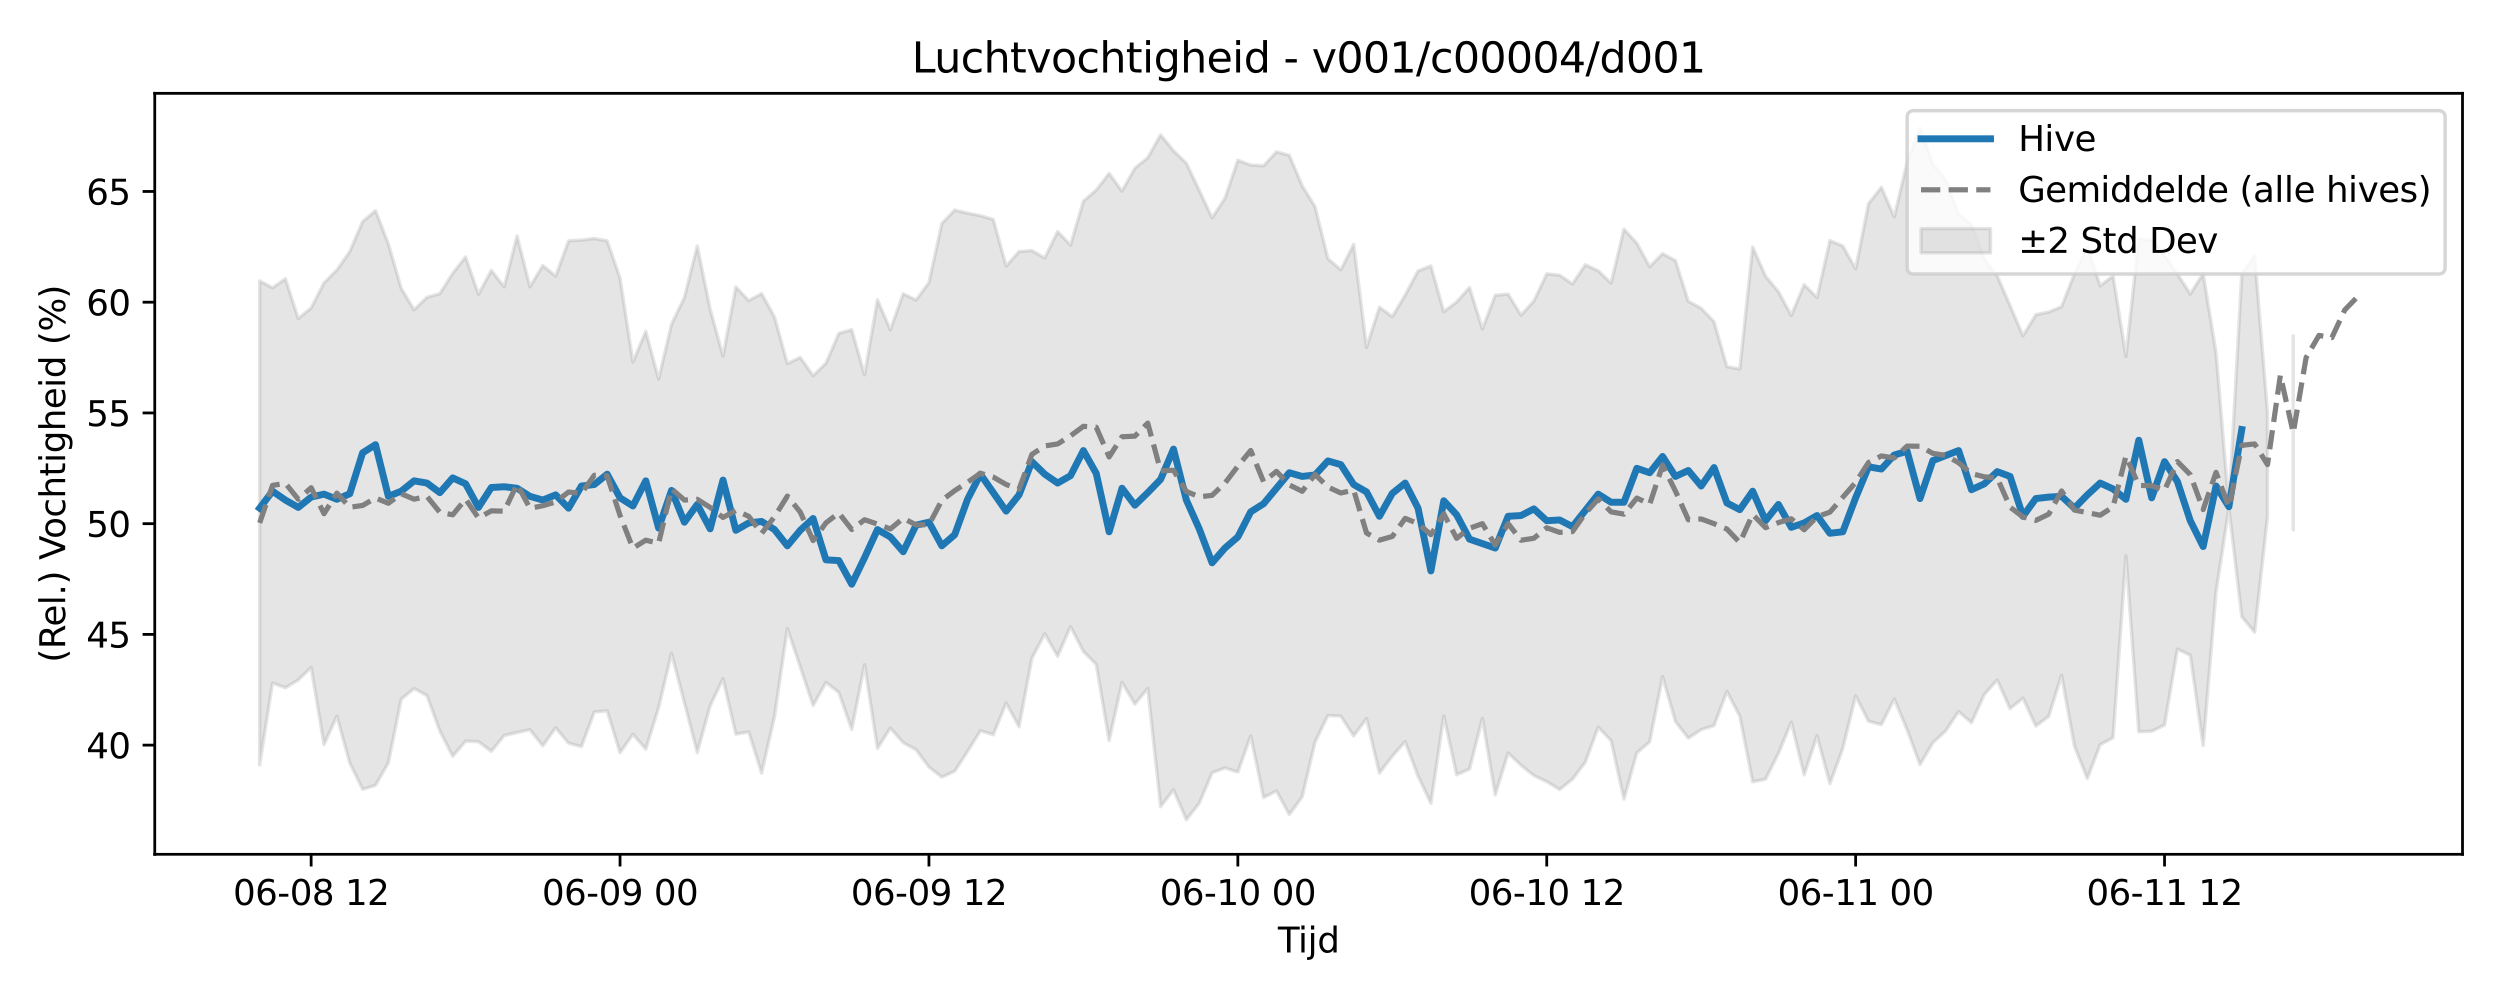 <?xml version="1.0" encoding="utf-8" standalone="no"?>
<!DOCTYPE svg PUBLIC "-//W3C//DTD SVG 1.1//EN"
  "http://www.w3.org/Graphics/SVG/1.1/DTD/svg11.dtd">
<svg xmlns:xlink="http://www.w3.org/1999/xlink" width="720pt" height="288pt" viewBox="0 0 720 288" xmlns="http://www.w3.org/2000/svg" version="1.1">
 <defs>
  <style type="text/css">*{stroke-linejoin: round; stroke-linecap: butt}</style>
 </defs>
 <g id="figure_1">
  <g id="patch_1">
   <path d="M 0 288 
L 720 288 
L 720 0 
L 0 0 
z
" style="fill: #ffffff"/>
  </g>
  <g id="axes_1">
   <g id="patch_2">
    <path d="M 44.57 246.04 
L 709.2 246.04 
L 709.2 26.88 
L 44.57 26.88 
z
" style="fill: #ffffff"/>
   </g>
   <g id="FillBetweenPolyCollection_1">
    <path d="M 74.78 80.898 
L 74.78 220.308 
L 78.487 196.701 
L 82.194 198.086 
L 85.901 195.831 
L 89.608 192.236 
L 93.314 214.422 
L 97.021 206.296 
L 100.728 219.721 
L 104.435 227.323 
L 108.142 226.171 
L 111.848 219.69 
L 115.555 201.369 
L 119.262 198.316 
L 122.969 200.341 
L 126.676 210.53 
L 130.383 217.812 
L 134.089 213.477 
L 137.796 213.594 
L 141.503 216.381 
L 145.21 211.82 
L 148.917 210.975 
L 152.623 210.167 
L 156.33 214.811 
L 160.037 209.589 
L 163.744 214.036 
L 167.451 215.013 
L 171.157 205.054 
L 174.864 204.748 
L 178.571 216.786 
L 182.278 211.483 
L 185.985 215.737 
L 189.691 203.769 
L 193.398 188.195 
L 197.105 202.352 
L 200.812 216.733 
L 204.519 203.286 
L 208.225 195.506 
L 211.932 211.43 
L 215.639 210.82 
L 219.346 222.674 
L 223.053 206.37 
L 226.759 181.038 
L 230.466 192.028 
L 234.173 203.181 
L 237.88 196.537 
L 241.587 199.456 
L 245.293 210.054 
L 249 191.434 
L 252.707 215.54 
L 256.414 209.684 
L 260.121 213.906 
L 263.827 215.926 
L 267.534 220.905 
L 271.241 223.811 
L 274.948 222.121 
L 278.655 216.43 
L 282.361 210.471 
L 286.068 211.598 
L 289.775 202.485 
L 293.482 209.314 
L 297.189 189.564 
L 300.896 182.571 
L 304.602 189.024 
L 308.309 180.459 
L 312.016 187.624 
L 315.723 191.388 
L 319.43 213.282 
L 323.136 196.518 
L 326.843 202.783 
L 330.55 198.27 
L 334.257 232.332 
L 337.964 227.461 
L 341.67 236.078 
L 345.377 231.364 
L 349.084 222.563 
L 352.791 221.161 
L 356.498 222.356 
L 360.204 211.938 
L 363.911 229.709 
L 367.618 227.79 
L 371.325 234.577 
L 375.032 229.494 
L 378.738 213.713 
L 382.445 206.062 
L 386.152 206.246 
L 389.859 211.938 
L 393.566 206.978 
L 397.272 222.662 
L 400.979 217.79 
L 404.686 213.605 
L 408.393 223.537 
L 412.1 231.349 
L 415.806 206.215 
L 419.513 223.125 
L 423.22 221.508 
L 426.927 206.903 
L 430.634 228.947 
L 434.34 216.867 
L 438.047 220.408 
L 441.754 223.361 
L 445.461 225.129 
L 449.168 227.393 
L 452.874 224.411 
L 456.581 219.497 
L 460.288 209.432 
L 463.995 213.314 
L 467.702 230.136 
L 471.409 216.827 
L 475.115 213.642 
L 478.822 194.865 
L 482.529 207.805 
L 486.236 212.596 
L 489.943 210.156 
L 493.649 208.975 
L 497.356 199.152 
L 501.063 206.28 
L 504.77 225.157 
L 508.477 224.419 
L 512.183 217.013 
L 515.89 207.999 
L 519.597 223.159 
L 523.304 211.923 
L 527.011 225.722 
L 530.717 215.597 
L 534.424 200.453 
L 538.131 207.735 
L 541.838 208.689 
L 545.545 201.328 
L 549.251 210.185 
L 552.958 220.203 
L 556.665 213.917 
L 560.372 210.481 
L 564.079 204.931 
L 567.785 208.149 
L 571.492 200.009 
L 575.199 195.841 
L 578.906 204.096 
L 582.613 201.054 
L 586.319 209.107 
L 590.026 206.307 
L 593.733 194.469 
L 597.44 214.933 
L 601.147 224.181 
L 604.853 214.464 
L 608.56 212.486 
L 612.267 160.08 
L 615.974 210.738 
L 619.681 210.626 
L 623.387 208.82 
L 627.094 186.959 
L 630.801 188.718 
L 634.508 214.731 
L 638.215 170.532 
L 641.922 146.333 
L 645.628 177.612 
L 649.335 182.08 
L 653.042 148.841 
L 653.042 118.773 
L 653.042 118.773 
L 649.335 73.628 
L 645.628 78.893 
L 641.922 145.731 
L 638.215 101.546 
L 634.508 78.785 
L 630.801 84.679 
L 627.094 78.911 
L 623.387 73.615 
L 619.681 69.167 
L 615.974 68.842 
L 612.267 102.644 
L 608.56 79.487 
L 604.853 82.308 
L 601.147 71.163 
L 597.44 78.862 
L 593.733 88.331 
L 590.026 89.857 
L 586.319 90.641 
L 582.613 96.72 
L 578.906 88.028 
L 575.199 79.426 
L 571.492 74.652 
L 567.785 64.638 
L 564.079 61.62 
L 560.372 51.787 
L 556.665 47.227 
L 552.958 36.842 
L 549.251 46.768 
L 545.545 62.459 
L 541.838 53.944 
L 538.131 58.664 
L 534.424 77.427 
L 530.717 70.848 
L 527.011 69.288 
L 523.304 85.699 
L 519.597 81.995 
L 515.89 90.838 
L 512.183 84.011 
L 508.477 79.52 
L 504.77 71.128 
L 501.063 106.265 
L 497.356 105.597 
L 493.649 92.656 
L 489.943 88.782 
L 486.236 86.767 
L 482.529 75.056 
L 478.822 73.053 
L 475.115 76.812 
L 471.409 70.043 
L 467.702 66.003 
L 463.995 81.514 
L 460.288 77.985 
L 456.581 76.242 
L 452.874 81.776 
L 449.168 79.249 
L 445.461 78.871 
L 441.754 86.683 
L 438.047 90.76 
L 434.34 84.703 
L 430.634 85.046 
L 426.927 94.728 
L 423.22 82.796 
L 419.513 86.95 
L 415.806 89.766 
L 412.1 76.6 
L 408.393 78.033 
L 404.686 84.989 
L 400.979 91.211 
L 397.272 88.465 
L 393.566 100.039 
L 389.859 70.407 
L 386.152 77.708 
L 382.445 74.491 
L 378.738 59.55 
L 375.032 53.498 
L 371.325 44.731 
L 367.618 43.722 
L 363.911 47.756 
L 360.204 47.536 
L 356.498 46.169 
L 352.791 57.084 
L 349.084 62.758 
L 345.377 54.818 
L 341.67 46.985 
L 337.964 43.413 
L 334.257 38.826 
L 330.55 45.441 
L 326.843 48.429 
L 323.136 55.059 
L 319.43 49.928 
L 315.723 54.722 
L 312.016 57.94 
L 308.309 70.571 
L 304.602 66.684 
L 300.896 74.291 
L 297.189 72.158 
L 293.482 72.454 
L 289.775 76.609 
L 286.068 63.199 
L 282.361 62.124 
L 278.655 61.389 
L 274.948 60.497 
L 271.241 64.395 
L 267.534 81.364 
L 263.827 86.414 
L 260.121 84.607 
L 256.414 94.994 
L 252.707 86.334 
L 249 107.919 
L 245.293 94.948 
L 241.587 96.01 
L 237.88 104.608 
L 234.173 108.2 
L 230.466 102.921 
L 226.759 104.718 
L 223.053 91.282 
L 219.346 84.555 
L 215.639 86.59 
L 211.932 82.639 
L 208.225 102.546 
L 204.519 88.991 
L 200.812 70.866 
L 197.105 85.673 
L 193.398 93.36 
L 189.691 109.173 
L 185.985 95.419 
L 182.278 104.265 
L 178.571 80.097 
L 174.864 69.365 
L 171.157 68.695 
L 167.451 69.124 
L 163.744 69.372 
L 160.037 79.528 
L 156.33 76.494 
L 152.623 82.596 
L 148.917 67.937 
L 145.21 82.612 
L 141.503 77.869 
L 137.796 84.757 
L 134.089 74 
L 130.383 78.717 
L 126.676 84.571 
L 122.969 85.617 
L 119.262 89.212 
L 115.555 83.041 
L 111.848 70.186 
L 108.142 60.669 
L 104.435 63.82 
L 100.728 72.464 
L 97.021 77.75 
L 93.314 81.468 
L 89.608 88.681 
L 85.901 91.737 
L 82.194 80.3 
L 78.487 82.89 
L 74.78 80.898 
z
" clip-path="url(#p55f3a84bfa)" style="fill: #808080; fill-opacity: 0.2; stroke: #808080; stroke-opacity: 0.2"/>
    <path d="M 660.456 96.702 
L 660.456 152.627 
L 660.456 96.702 
L 660.456 96.702 
z
" clip-path="url(#p55f3a84bfa)" style="fill: #808080; fill-opacity: 0.2; stroke: #808080; stroke-opacity: 0.2"/>
   </g>
   <g id="matplotlib.axis_1">
    <g id="xtick_1">
     <g id="line2d_1">
      <defs>
       <path id="mcece7e80ba" d="M 0 0 
L 0 3.5 
" style="stroke: #000000; stroke-width: 0.8"/>
      </defs>
      <g>
       <use xlink:href="#mcece7e80ba" x="89.608" y="246.04" style="stroke: #000000; stroke-width: 0.8"/>
      </g>
     </g>
     <g id="text_1">
      <!-- 06-08 12 -->
      <g transform="translate(67.127 260.638) scale(0.1 -0.1)">
       <defs>
        <path id="DejaVuSans-30" d="M 2034 4250 
Q 1547 4250 1301 3770 
Q 1056 3291 1056 2328 
Q 1056 1369 1301 889 
Q 1547 409 2034 409 
Q 2525 409 2770 889 
Q 3016 1369 3016 2328 
Q 3016 3291 2770 3770 
Q 2525 4250 2034 4250 
z
M 2034 4750 
Q 2819 4750 3233 4129 
Q 3647 3509 3647 2328 
Q 3647 1150 3233 529 
Q 2819 -91 2034 -91 
Q 1250 -91 836 529 
Q 422 1150 422 2328 
Q 422 3509 836 4129 
Q 1250 4750 2034 4750 
z
" transform="scale(0.016)"/>
        <path id="DejaVuSans-36" d="M 2113 2584 
Q 1688 2584 1439 2293 
Q 1191 2003 1191 1497 
Q 1191 994 1439 701 
Q 1688 409 2113 409 
Q 2538 409 2786 701 
Q 3034 994 3034 1497 
Q 3034 2003 2786 2293 
Q 2538 2584 2113 2584 
z
M 3366 4563 
L 3366 3988 
Q 3128 4100 2886 4159 
Q 2644 4219 2406 4219 
Q 1781 4219 1451 3797 
Q 1122 3375 1075 2522 
Q 1259 2794 1537 2939 
Q 1816 3084 2150 3084 
Q 2853 3084 3261 2657 
Q 3669 2231 3669 1497 
Q 3669 778 3244 343 
Q 2819 -91 2113 -91 
Q 1303 -91 875 529 
Q 447 1150 447 2328 
Q 447 3434 972 4092 
Q 1497 4750 2381 4750 
Q 2619 4750 2861 4703 
Q 3103 4656 3366 4563 
z
" transform="scale(0.016)"/>
        <path id="DejaVuSans-2d" d="M 313 2009 
L 1997 2009 
L 1997 1497 
L 313 1497 
L 313 2009 
z
" transform="scale(0.016)"/>
        <path id="DejaVuSans-38" d="M 2034 2216 
Q 1584 2216 1326 1975 
Q 1069 1734 1069 1313 
Q 1069 891 1326 650 
Q 1584 409 2034 409 
Q 2484 409 2743 651 
Q 3003 894 3003 1313 
Q 3003 1734 2745 1975 
Q 2488 2216 2034 2216 
z
M 1403 2484 
Q 997 2584 770 2862 
Q 544 3141 544 3541 
Q 544 4100 942 4425 
Q 1341 4750 2034 4750 
Q 2731 4750 3128 4425 
Q 3525 4100 3525 3541 
Q 3525 3141 3298 2862 
Q 3072 2584 2669 2484 
Q 3125 2378 3379 2068 
Q 3634 1759 3634 1313 
Q 3634 634 3220 271 
Q 2806 -91 2034 -91 
Q 1263 -91 848 271 
Q 434 634 434 1313 
Q 434 1759 690 2068 
Q 947 2378 1403 2484 
z
M 1172 3481 
Q 1172 3119 1398 2916 
Q 1625 2713 2034 2713 
Q 2441 2713 2670 2916 
Q 2900 3119 2900 3481 
Q 2900 3844 2670 4047 
Q 2441 4250 2034 4250 
Q 1625 4250 1398 4047 
Q 1172 3844 1172 3481 
z
" transform="scale(0.016)"/>
        <path id="DejaVuSans-20" transform="scale(0.016)"/>
        <path id="DejaVuSans-31" d="M 794 531 
L 1825 531 
L 1825 4091 
L 703 3866 
L 703 4441 
L 1819 4666 
L 2450 4666 
L 2450 531 
L 3481 531 
L 3481 0 
L 794 0 
L 794 531 
z
" transform="scale(0.016)"/>
        <path id="DejaVuSans-32" d="M 1228 531 
L 3431 531 
L 3431 0 
L 469 0 
L 469 531 
Q 828 903 1448 1529 
Q 2069 2156 2228 2338 
Q 2531 2678 2651 2914 
Q 2772 3150 2772 3378 
Q 2772 3750 2511 3984 
Q 2250 4219 1831 4219 
Q 1534 4219 1204 4116 
Q 875 4013 500 3803 
L 500 4441 
Q 881 4594 1212 4672 
Q 1544 4750 1819 4750 
Q 2544 4750 2975 4387 
Q 3406 4025 3406 3419 
Q 3406 3131 3298 2873 
Q 3191 2616 2906 2266 
Q 2828 2175 2409 1742 
Q 1991 1309 1228 531 
z
" transform="scale(0.016)"/>
       </defs>
       <use xlink:href="#DejaVuSans-30"/>
       <use xlink:href="#DejaVuSans-36" transform="translate(63.623 0)"/>
       <use xlink:href="#DejaVuSans-2d" transform="translate(127.246 0)"/>
       <use xlink:href="#DejaVuSans-30" transform="translate(163.33 0)"/>
       <use xlink:href="#DejaVuSans-38" transform="translate(226.953 0)"/>
       <use xlink:href="#DejaVuSans-20" transform="translate(290.576 0)"/>
       <use xlink:href="#DejaVuSans-31" transform="translate(322.363 0)"/>
       <use xlink:href="#DejaVuSans-32" transform="translate(385.986 0)"/>
      </g>
     </g>
    </g>
    <g id="xtick_2">
     <g id="line2d_2">
      <g>
       <use xlink:href="#mcece7e80ba" x="178.571" y="246.04" style="stroke: #000000; stroke-width: 0.8"/>
      </g>
     </g>
     <g id="text_2">
      <!-- 06-09 00 -->
      <g transform="translate(156.091 260.638) scale(0.1 -0.1)">
       <defs>
        <path id="DejaVuSans-39" d="M 703 97 
L 703 672 
Q 941 559 1184 500 
Q 1428 441 1663 441 
Q 2288 441 2617 861 
Q 2947 1281 2994 2138 
Q 2813 1869 2534 1725 
Q 2256 1581 1919 1581 
Q 1219 1581 811 2004 
Q 403 2428 403 3163 
Q 403 3881 828 4315 
Q 1253 4750 1959 4750 
Q 2769 4750 3195 4129 
Q 3622 3509 3622 2328 
Q 3622 1225 3098 567 
Q 2575 -91 1691 -91 
Q 1453 -91 1209 -44 
Q 966 3 703 97 
z
M 1959 2075 
Q 2384 2075 2632 2365 
Q 2881 2656 2881 3163 
Q 2881 3666 2632 3958 
Q 2384 4250 1959 4250 
Q 1534 4250 1286 3958 
Q 1038 3666 1038 3163 
Q 1038 2656 1286 2365 
Q 1534 2075 1959 2075 
z
" transform="scale(0.016)"/>
       </defs>
       <use xlink:href="#DejaVuSans-30"/>
       <use xlink:href="#DejaVuSans-36" transform="translate(63.623 0)"/>
       <use xlink:href="#DejaVuSans-2d" transform="translate(127.246 0)"/>
       <use xlink:href="#DejaVuSans-30" transform="translate(163.33 0)"/>
       <use xlink:href="#DejaVuSans-39" transform="translate(226.953 0)"/>
       <use xlink:href="#DejaVuSans-20" transform="translate(290.576 0)"/>
       <use xlink:href="#DejaVuSans-30" transform="translate(322.363 0)"/>
       <use xlink:href="#DejaVuSans-30" transform="translate(385.986 0)"/>
      </g>
     </g>
    </g>
    <g id="xtick_3">
     <g id="line2d_3">
      <g>
       <use xlink:href="#mcece7e80ba" x="267.534" y="246.04" style="stroke: #000000; stroke-width: 0.8"/>
      </g>
     </g>
     <g id="text_3">
      <!-- 06-09 12 -->
      <g transform="translate(245.054 260.638) scale(0.1 -0.1)">
       <use xlink:href="#DejaVuSans-30"/>
       <use xlink:href="#DejaVuSans-36" transform="translate(63.623 0)"/>
       <use xlink:href="#DejaVuSans-2d" transform="translate(127.246 0)"/>
       <use xlink:href="#DejaVuSans-30" transform="translate(163.33 0)"/>
       <use xlink:href="#DejaVuSans-39" transform="translate(226.953 0)"/>
       <use xlink:href="#DejaVuSans-20" transform="translate(290.576 0)"/>
       <use xlink:href="#DejaVuSans-31" transform="translate(322.363 0)"/>
       <use xlink:href="#DejaVuSans-32" transform="translate(385.986 0)"/>
      </g>
     </g>
    </g>
    <g id="xtick_4">
     <g id="line2d_4">
      <g>
       <use xlink:href="#mcece7e80ba" x="356.498" y="246.04" style="stroke: #000000; stroke-width: 0.8"/>
      </g>
     </g>
     <g id="text_4">
      <!-- 06-10 00 -->
      <g transform="translate(334.017 260.638) scale(0.1 -0.1)">
       <use xlink:href="#DejaVuSans-30"/>
       <use xlink:href="#DejaVuSans-36" transform="translate(63.623 0)"/>
       <use xlink:href="#DejaVuSans-2d" transform="translate(127.246 0)"/>
       <use xlink:href="#DejaVuSans-31" transform="translate(163.33 0)"/>
       <use xlink:href="#DejaVuSans-30" transform="translate(226.953 0)"/>
       <use xlink:href="#DejaVuSans-20" transform="translate(290.576 0)"/>
       <use xlink:href="#DejaVuSans-30" transform="translate(322.363 0)"/>
       <use xlink:href="#DejaVuSans-30" transform="translate(385.986 0)"/>
      </g>
     </g>
    </g>
    <g id="xtick_5">
     <g id="line2d_5">
      <g>
       <use xlink:href="#mcece7e80ba" x="445.461" y="246.04" style="stroke: #000000; stroke-width: 0.8"/>
      </g>
     </g>
     <g id="text_5">
      <!-- 06-10 12 -->
      <g transform="translate(422.98 260.638) scale(0.1 -0.1)">
       <use xlink:href="#DejaVuSans-30"/>
       <use xlink:href="#DejaVuSans-36" transform="translate(63.623 0)"/>
       <use xlink:href="#DejaVuSans-2d" transform="translate(127.246 0)"/>
       <use xlink:href="#DejaVuSans-31" transform="translate(163.33 0)"/>
       <use xlink:href="#DejaVuSans-30" transform="translate(226.953 0)"/>
       <use xlink:href="#DejaVuSans-20" transform="translate(290.576 0)"/>
       <use xlink:href="#DejaVuSans-31" transform="translate(322.363 0)"/>
       <use xlink:href="#DejaVuSans-32" transform="translate(385.986 0)"/>
      </g>
     </g>
    </g>
    <g id="xtick_6">
     <g id="line2d_6">
      <g>
       <use xlink:href="#mcece7e80ba" x="534.424" y="246.04" style="stroke: #000000; stroke-width: 0.8"/>
      </g>
     </g>
     <g id="text_6">
      <!-- 06-11 00 -->
      <g transform="translate(511.944 260.638) scale(0.1 -0.1)">
       <use xlink:href="#DejaVuSans-30"/>
       <use xlink:href="#DejaVuSans-36" transform="translate(63.623 0)"/>
       <use xlink:href="#DejaVuSans-2d" transform="translate(127.246 0)"/>
       <use xlink:href="#DejaVuSans-31" transform="translate(163.33 0)"/>
       <use xlink:href="#DejaVuSans-31" transform="translate(226.953 0)"/>
       <use xlink:href="#DejaVuSans-20" transform="translate(290.576 0)"/>
       <use xlink:href="#DejaVuSans-30" transform="translate(322.363 0)"/>
       <use xlink:href="#DejaVuSans-30" transform="translate(385.986 0)"/>
      </g>
     </g>
    </g>
    <g id="xtick_7">
     <g id="line2d_7">
      <g>
       <use xlink:href="#mcece7e80ba" x="623.387" y="246.04" style="stroke: #000000; stroke-width: 0.8"/>
      </g>
     </g>
     <g id="text_7">
      <!-- 06-11 12 -->
      <g transform="translate(600.907 260.638) scale(0.1 -0.1)">
       <use xlink:href="#DejaVuSans-30"/>
       <use xlink:href="#DejaVuSans-36" transform="translate(63.623 0)"/>
       <use xlink:href="#DejaVuSans-2d" transform="translate(127.246 0)"/>
       <use xlink:href="#DejaVuSans-31" transform="translate(163.33 0)"/>
       <use xlink:href="#DejaVuSans-31" transform="translate(226.953 0)"/>
       <use xlink:href="#DejaVuSans-20" transform="translate(290.576 0)"/>
       <use xlink:href="#DejaVuSans-31" transform="translate(322.363 0)"/>
       <use xlink:href="#DejaVuSans-32" transform="translate(385.986 0)"/>
      </g>
     </g>
    </g>
    <g id="text_8">
     <!-- Tijd -->
     <g transform="translate(368.035 274.317) scale(0.1 -0.1)">
      <defs>
       <path id="DejaVuSans-54" d="M -19 4666 
L 3928 4666 
L 3928 4134 
L 2272 4134 
L 2272 0 
L 1638 0 
L 1638 4134 
L -19 4134 
L -19 4666 
z
" transform="scale(0.016)"/>
       <path id="DejaVuSans-69" d="M 603 3500 
L 1178 3500 
L 1178 0 
L 603 0 
L 603 3500 
z
M 603 4863 
L 1178 4863 
L 1178 4134 
L 603 4134 
L 603 4863 
z
" transform="scale(0.016)"/>
       <path id="DejaVuSans-6a" d="M 603 3500 
L 1178 3500 
L 1178 -63 
Q 1178 -731 923 -1031 
Q 669 -1331 103 -1331 
L -116 -1331 
L -116 -844 
L 38 -844 
Q 366 -844 484 -692 
Q 603 -541 603 -63 
L 603 3500 
z
M 603 4863 
L 1178 4863 
L 1178 4134 
L 603 4134 
L 603 4863 
z
" transform="scale(0.016)"/>
       <path id="DejaVuSans-64" d="M 2906 2969 
L 2906 4863 
L 3481 4863 
L 3481 0 
L 2906 0 
L 2906 525 
Q 2725 213 2448 61 
Q 2172 -91 1784 -91 
Q 1150 -91 751 415 
Q 353 922 353 1747 
Q 353 2572 751 3078 
Q 1150 3584 1784 3584 
Q 2172 3584 2448 3432 
Q 2725 3281 2906 2969 
z
M 947 1747 
Q 947 1113 1208 752 
Q 1469 391 1925 391 
Q 2381 391 2643 752 
Q 2906 1113 2906 1747 
Q 2906 2381 2643 2742 
Q 2381 3103 1925 3103 
Q 1469 3103 1208 2742 
Q 947 2381 947 1747 
z
" transform="scale(0.016)"/>
      </defs>
      <use xlink:href="#DejaVuSans-54"/>
      <use xlink:href="#DejaVuSans-69" transform="translate(57.959 0)"/>
      <use xlink:href="#DejaVuSans-6a" transform="translate(85.742 0)"/>
      <use xlink:href="#DejaVuSans-64" transform="translate(113.525 0)"/>
     </g>
    </g>
   </g>
   <g id="matplotlib.axis_2">
    <g id="ytick_1">
     <g id="line2d_8">
      <defs>
       <path id="m70c89674bf" d="M 0 0 
L -3.5 0 
" style="stroke: #000000; stroke-width: 0.8"/>
      </defs>
      <g>
       <use xlink:href="#m70c89674bf" x="44.57" y="214.597" style="stroke: #000000; stroke-width: 0.8"/>
      </g>
     </g>
     <g id="text_9">
      <!-- 40 -->
      <g transform="translate(24.845 218.397) scale(0.1 -0.1)">
       <defs>
        <path id="DejaVuSans-34" d="M 2419 4116 
L 825 1625 
L 2419 1625 
L 2419 4116 
z
M 2253 4666 
L 3047 4666 
L 3047 1625 
L 3713 1625 
L 3713 1100 
L 3047 1100 
L 3047 0 
L 2419 0 
L 2419 1100 
L 313 1100 
L 313 1709 
L 2253 4666 
z
" transform="scale(0.016)"/>
       </defs>
       <use xlink:href="#DejaVuSans-34"/>
       <use xlink:href="#DejaVuSans-30" transform="translate(63.623 0)"/>
      </g>
     </g>
    </g>
    <g id="ytick_2">
     <g id="line2d_9">
      <g>
       <use xlink:href="#m70c89674bf" x="44.57" y="182.707" style="stroke: #000000; stroke-width: 0.8"/>
      </g>
     </g>
     <g id="text_10">
      <!-- 45 -->
      <g transform="translate(24.845 186.506) scale(0.1 -0.1)">
       <defs>
        <path id="DejaVuSans-35" d="M 691 4666 
L 3169 4666 
L 3169 4134 
L 1269 4134 
L 1269 2991 
Q 1406 3038 1543 3061 
Q 1681 3084 1819 3084 
Q 2600 3084 3056 2656 
Q 3513 2228 3513 1497 
Q 3513 744 3044 326 
Q 2575 -91 1722 -91 
Q 1428 -91 1123 -41 
Q 819 9 494 109 
L 494 744 
Q 775 591 1075 516 
Q 1375 441 1709 441 
Q 2250 441 2565 725 
Q 2881 1009 2881 1497 
Q 2881 1984 2565 2268 
Q 2250 2553 1709 2553 
Q 1456 2553 1204 2497 
Q 953 2441 691 2322 
L 691 4666 
z
" transform="scale(0.016)"/>
       </defs>
       <use xlink:href="#DejaVuSans-34"/>
       <use xlink:href="#DejaVuSans-35" transform="translate(63.623 0)"/>
      </g>
     </g>
    </g>
    <g id="ytick_3">
     <g id="line2d_10">
      <g>
       <use xlink:href="#m70c89674bf" x="44.57" y="150.816" style="stroke: #000000; stroke-width: 0.8"/>
      </g>
     </g>
     <g id="text_11">
      <!-- 50 -->
      <g transform="translate(24.845 154.615) scale(0.1 -0.1)">
       <use xlink:href="#DejaVuSans-35"/>
       <use xlink:href="#DejaVuSans-30" transform="translate(63.623 0)"/>
      </g>
     </g>
    </g>
    <g id="ytick_4">
     <g id="line2d_11">
      <g>
       <use xlink:href="#m70c89674bf" x="44.57" y="118.925" style="stroke: #000000; stroke-width: 0.8"/>
      </g>
     </g>
     <g id="text_12">
      <!-- 55 -->
      <g transform="translate(24.845 122.724) scale(0.1 -0.1)">
       <use xlink:href="#DejaVuSans-35"/>
       <use xlink:href="#DejaVuSans-35" transform="translate(63.623 0)"/>
      </g>
     </g>
    </g>
    <g id="ytick_5">
     <g id="line2d_12">
      <g>
       <use xlink:href="#m70c89674bf" x="44.57" y="87.034" style="stroke: #000000; stroke-width: 0.8"/>
      </g>
     </g>
     <g id="text_13">
      <!-- 60 -->
      <g transform="translate(24.845 90.833) scale(0.1 -0.1)">
       <use xlink:href="#DejaVuSans-36"/>
       <use xlink:href="#DejaVuSans-30" transform="translate(63.623 0)"/>
      </g>
     </g>
    </g>
    <g id="ytick_6">
     <g id="line2d_13">
      <g>
       <use xlink:href="#m70c89674bf" x="44.57" y="55.143" style="stroke: #000000; stroke-width: 0.8"/>
      </g>
     </g>
     <g id="text_14">
      <!-- 65 -->
      <g transform="translate(24.845 58.942) scale(0.1 -0.1)">
       <use xlink:href="#DejaVuSans-36"/>
       <use xlink:href="#DejaVuSans-35" transform="translate(63.623 0)"/>
      </g>
     </g>
    </g>
    <g id="text_15">
     <!-- (Rel.) Vochtigheid (%) -->
     <g transform="translate(18.765 190.838) rotate(-90) scale(0.1 -0.1)">
      <defs>
       <path id="DejaVuSans-28" d="M 1984 4856 
Q 1566 4138 1362 3434 
Q 1159 2731 1159 2009 
Q 1159 1288 1364 580 
Q 1569 -128 1984 -844 
L 1484 -844 
Q 1016 -109 783 600 
Q 550 1309 550 2009 
Q 550 2706 781 3412 
Q 1013 4119 1484 4856 
L 1984 4856 
z
" transform="scale(0.016)"/>
       <path id="DejaVuSans-52" d="M 2841 2188 
Q 3044 2119 3236 1894 
Q 3428 1669 3622 1275 
L 4263 0 
L 3584 0 
L 2988 1197 
Q 2756 1666 2539 1819 
Q 2322 1972 1947 1972 
L 1259 1972 
L 1259 0 
L 628 0 
L 628 4666 
L 2053 4666 
Q 2853 4666 3247 4331 
Q 3641 3997 3641 3322 
Q 3641 2881 3436 2590 
Q 3231 2300 2841 2188 
z
M 1259 4147 
L 1259 2491 
L 2053 2491 
Q 2509 2491 2742 2702 
Q 2975 2913 2975 3322 
Q 2975 3731 2742 3939 
Q 2509 4147 2053 4147 
L 1259 4147 
z
" transform="scale(0.016)"/>
       <path id="DejaVuSans-65" d="M 3597 1894 
L 3597 1613 
L 953 1613 
Q 991 1019 1311 708 
Q 1631 397 2203 397 
Q 2534 397 2845 478 
Q 3156 559 3463 722 
L 3463 178 
Q 3153 47 2828 -22 
Q 2503 -91 2169 -91 
Q 1331 -91 842 396 
Q 353 884 353 1716 
Q 353 2575 817 3079 
Q 1281 3584 2069 3584 
Q 2775 3584 3186 3129 
Q 3597 2675 3597 1894 
z
M 3022 2063 
Q 3016 2534 2758 2815 
Q 2500 3097 2075 3097 
Q 1594 3097 1305 2825 
Q 1016 2553 972 2059 
L 3022 2063 
z
" transform="scale(0.016)"/>
       <path id="DejaVuSans-6c" d="M 603 4863 
L 1178 4863 
L 1178 0 
L 603 0 
L 603 4863 
z
" transform="scale(0.016)"/>
       <path id="DejaVuSans-2e" d="M 684 794 
L 1344 794 
L 1344 0 
L 684 0 
L 684 794 
z
" transform="scale(0.016)"/>
       <path id="DejaVuSans-29" d="M 513 4856 
L 1013 4856 
Q 1481 4119 1714 3412 
Q 1947 2706 1947 2009 
Q 1947 1309 1714 600 
Q 1481 -109 1013 -844 
L 513 -844 
Q 928 -128 1133 580 
Q 1338 1288 1338 2009 
Q 1338 2731 1133 3434 
Q 928 4138 513 4856 
z
" transform="scale(0.016)"/>
       <path id="DejaVuSans-56" d="M 1831 0 
L 50 4666 
L 709 4666 
L 2188 738 
L 3669 4666 
L 4325 4666 
L 2547 0 
L 1831 0 
z
" transform="scale(0.016)"/>
       <path id="DejaVuSans-6f" d="M 1959 3097 
Q 1497 3097 1228 2736 
Q 959 2375 959 1747 
Q 959 1119 1226 758 
Q 1494 397 1959 397 
Q 2419 397 2687 759 
Q 2956 1122 2956 1747 
Q 2956 2369 2687 2733 
Q 2419 3097 1959 3097 
z
M 1959 3584 
Q 2709 3584 3137 3096 
Q 3566 2609 3566 1747 
Q 3566 888 3137 398 
Q 2709 -91 1959 -91 
Q 1206 -91 779 398 
Q 353 888 353 1747 
Q 353 2609 779 3096 
Q 1206 3584 1959 3584 
z
" transform="scale(0.016)"/>
       <path id="DejaVuSans-63" d="M 3122 3366 
L 3122 2828 
Q 2878 2963 2633 3030 
Q 2388 3097 2138 3097 
Q 1578 3097 1268 2742 
Q 959 2388 959 1747 
Q 959 1106 1268 751 
Q 1578 397 2138 397 
Q 2388 397 2633 464 
Q 2878 531 3122 666 
L 3122 134 
Q 2881 22 2623 -34 
Q 2366 -91 2075 -91 
Q 1284 -91 818 406 
Q 353 903 353 1747 
Q 353 2603 823 3093 
Q 1294 3584 2113 3584 
Q 2378 3584 2631 3529 
Q 2884 3475 3122 3366 
z
" transform="scale(0.016)"/>
       <path id="DejaVuSans-68" d="M 3513 2113 
L 3513 0 
L 2938 0 
L 2938 2094 
Q 2938 2591 2744 2837 
Q 2550 3084 2163 3084 
Q 1697 3084 1428 2787 
Q 1159 2491 1159 1978 
L 1159 0 
L 581 0 
L 581 4863 
L 1159 4863 
L 1159 2956 
Q 1366 3272 1645 3428 
Q 1925 3584 2291 3584 
Q 2894 3584 3203 3211 
Q 3513 2838 3513 2113 
z
" transform="scale(0.016)"/>
       <path id="DejaVuSans-74" d="M 1172 4494 
L 1172 3500 
L 2356 3500 
L 2356 3053 
L 1172 3053 
L 1172 1153 
Q 1172 725 1289 603 
Q 1406 481 1766 481 
L 2356 481 
L 2356 0 
L 1766 0 
Q 1100 0 847 248 
Q 594 497 594 1153 
L 594 3053 
L 172 3053 
L 172 3500 
L 594 3500 
L 594 4494 
L 1172 4494 
z
" transform="scale(0.016)"/>
       <path id="DejaVuSans-67" d="M 2906 1791 
Q 2906 2416 2648 2759 
Q 2391 3103 1925 3103 
Q 1463 3103 1205 2759 
Q 947 2416 947 1791 
Q 947 1169 1205 825 
Q 1463 481 1925 481 
Q 2391 481 2648 825 
Q 2906 1169 2906 1791 
z
M 3481 434 
Q 3481 -459 3084 -895 
Q 2688 -1331 1869 -1331 
Q 1566 -1331 1297 -1286 
Q 1028 -1241 775 -1147 
L 775 -588 
Q 1028 -725 1275 -790 
Q 1522 -856 1778 -856 
Q 2344 -856 2625 -561 
Q 2906 -266 2906 331 
L 2906 616 
Q 2728 306 2450 153 
Q 2172 0 1784 0 
Q 1141 0 747 490 
Q 353 981 353 1791 
Q 353 2603 747 3093 
Q 1141 3584 1784 3584 
Q 2172 3584 2450 3431 
Q 2728 3278 2906 2969 
L 2906 3500 
L 3481 3500 
L 3481 434 
z
" transform="scale(0.016)"/>
       <path id="DejaVuSans-25" d="M 4653 2053 
Q 4381 2053 4226 1822 
Q 4072 1591 4072 1178 
Q 4072 772 4226 539 
Q 4381 306 4653 306 
Q 4919 306 5073 539 
Q 5228 772 5228 1178 
Q 5228 1588 5073 1820 
Q 4919 2053 4653 2053 
z
M 4653 2450 
Q 5147 2450 5437 2106 
Q 5728 1763 5728 1178 
Q 5728 594 5436 251 
Q 5144 -91 4653 -91 
Q 4153 -91 3862 251 
Q 3572 594 3572 1178 
Q 3572 1766 3864 2108 
Q 4156 2450 4653 2450 
z
M 1428 4353 
Q 1159 4353 1004 4120 
Q 850 3888 850 3481 
Q 850 3069 1003 2837 
Q 1156 2606 1428 2606 
Q 1700 2606 1854 2837 
Q 2009 3069 2009 3481 
Q 2009 3884 1853 4118 
Q 1697 4353 1428 4353 
z
M 4250 4750 
L 4750 4750 
L 1831 -91 
L 1331 -91 
L 4250 4750 
z
M 1428 4750 
Q 1922 4750 2215 4408 
Q 2509 4066 2509 3481 
Q 2509 2891 2217 2550 
Q 1925 2209 1428 2209 
Q 931 2209 642 2551 
Q 353 2894 353 3481 
Q 353 4063 643 4406 
Q 934 4750 1428 4750 
z
" transform="scale(0.016)"/>
      </defs>
      <use xlink:href="#DejaVuSans-28"/>
      <use xlink:href="#DejaVuSans-52" transform="translate(39.014 0)"/>
      <use xlink:href="#DejaVuSans-65" transform="translate(103.996 0)"/>
      <use xlink:href="#DejaVuSans-6c" transform="translate(165.52 0)"/>
      <use xlink:href="#DejaVuSans-2e" transform="translate(193.303 0)"/>
      <use xlink:href="#DejaVuSans-29" transform="translate(225.09 0)"/>
      <use xlink:href="#DejaVuSans-20" transform="translate(264.104 0)"/>
      <use xlink:href="#DejaVuSans-56" transform="translate(295.891 0)"/>
      <use xlink:href="#DejaVuSans-6f" transform="translate(356.549 0)"/>
      <use xlink:href="#DejaVuSans-63" transform="translate(417.73 0)"/>
      <use xlink:href="#DejaVuSans-68" transform="translate(472.711 0)"/>
      <use xlink:href="#DejaVuSans-74" transform="translate(536.09 0)"/>
      <use xlink:href="#DejaVuSans-69" transform="translate(575.299 0)"/>
      <use xlink:href="#DejaVuSans-67" transform="translate(603.082 0)"/>
      <use xlink:href="#DejaVuSans-68" transform="translate(666.559 0)"/>
      <use xlink:href="#DejaVuSans-65" transform="translate(729.938 0)"/>
      <use xlink:href="#DejaVuSans-69" transform="translate(791.461 0)"/>
      <use xlink:href="#DejaVuSans-64" transform="translate(819.244 0)"/>
      <use xlink:href="#DejaVuSans-20" transform="translate(882.721 0)"/>
      <use xlink:href="#DejaVuSans-28" transform="translate(914.508 0)"/>
      <use xlink:href="#DejaVuSans-25" transform="translate(953.521 0)"/>
      <use xlink:href="#DejaVuSans-29" transform="translate(1048.541 0)"/>
     </g>
    </g>
   </g>
   <g id="line2d_14">
    <path d="M 74.78 146.351 
L 78.487 141.461 
L 82.194 144.012 
L 85.901 146.138 
L 89.608 143.162 
L 93.314 142.311 
L 97.021 143.799 
L 100.728 142.205 
L 104.435 130.405 
L 108.142 128.067 
L 111.848 142.949 
L 115.555 141.461 
L 119.262 138.484 
L 122.969 139.122 
L 126.676 141.886 
L 130.383 137.634 
L 134.089 139.335 
L 137.796 146.138 
L 141.503 140.398 
L 145.21 140.185 
L 148.917 140.61 
L 152.623 142.949 
L 156.33 144.012 
L 160.037 142.524 
L 163.744 146.351 
L 167.451 139.973 
L 171.157 139.547 
L 174.864 136.571 
L 178.571 143.374 
L 182.278 145.713 
L 185.985 138.484 
L 189.691 152.091 
L 193.398 141.248 
L 197.105 150.39 
L 200.812 145.288 
L 204.519 152.304 
L 208.225 138.272 
L 211.932 152.729 
L 215.639 150.603 
L 219.346 150.178 
L 223.053 152.516 
L 226.759 157.194 
L 230.466 152.729 
L 234.173 149.327 
L 237.88 161.233 
L 241.587 161.446 
L 245.293 168.249 
L 249 160.595 
L 252.707 152.516 
L 256.414 154.642 
L 260.121 158.895 
L 263.827 151.241 
L 267.534 150.39 
L 271.241 157.194 
L 274.948 154.005 
L 278.655 143.799 
L 282.361 136.571 
L 289.775 147.201 
L 293.482 142.524 
L 297.189 132.957 
L 300.896 136.571 
L 304.602 139.122 
L 308.309 136.996 
L 312.016 129.767 
L 315.723 136.358 
L 319.43 153.154 
L 323.136 140.61 
L 326.843 145.5 
L 330.55 141.886 
L 334.257 138.059 
L 337.964 129.342 
L 341.67 144.012 
L 345.377 152.304 
L 349.084 162.084 
L 352.791 157.832 
L 356.498 154.642 
L 360.204 147.414 
L 363.911 145.075 
L 371.325 136.146 
L 375.032 137.209 
L 378.738 136.783 
L 382.445 132.744 
L 386.152 133.807 
L 389.859 139.547 
L 393.566 141.673 
L 397.272 148.689 
L 400.979 142.099 
L 404.686 139.122 
L 408.393 146.351 
L 412.1 164.422 
L 415.806 144.225 
L 419.513 148.264 
L 423.22 155.28 
L 430.634 157.832 
L 434.34 148.689 
L 438.047 148.477 
L 441.754 146.563 
L 445.461 149.965 
L 449.168 149.752 
L 452.874 151.666 
L 460.288 142.311 
L 463.995 144.65 
L 467.702 144.65 
L 471.409 134.87 
L 475.115 136.146 
L 478.822 131.468 
L 482.529 137.209 
L 486.236 135.508 
L 489.943 139.973 
L 493.649 134.657 
L 497.356 144.863 
L 501.063 146.776 
L 504.77 141.461 
L 508.477 149.965 
L 512.183 145.288 
L 515.89 151.879 
L 519.597 150.603 
L 523.304 148.477 
L 527.011 153.579 
L 530.717 153.154 
L 534.424 143.374 
L 538.131 134.445 
L 541.838 135.083 
L 545.545 131.043 
L 549.251 129.98 
L 552.958 143.587 
L 556.665 132.638 
L 564.079 129.767 
L 567.785 141.036 
L 571.492 139.335 
L 575.199 135.827 
L 578.906 137.209 
L 582.613 148.689 
L 586.319 143.587 
L 590.026 143.162 
L 593.733 142.949 
L 597.44 146.351 
L 601.147 142.524 
L 604.853 139.122 
L 608.56 140.823 
L 612.267 143.799 
L 615.974 126.791 
L 619.681 143.374 
L 623.387 132.957 
L 627.094 138.697 
L 630.801 149.965 
L 634.508 157.406 
L 638.215 139.973 
L 641.922 145.926 
L 645.628 123.708 
L 645.628 123.708 
" clip-path="url(#p55f3a84bfa)" style="fill: none; stroke: #1f77b4; stroke-width: 2; stroke-linecap: square"/>
   </g>
   <g id="line2d_15">
    <path d="M 74.78 150.603 
L 78.487 139.795 
L 82.194 139.193 
L 85.901 143.784 
L 89.608 140.459 
L 93.314 147.945 
L 97.021 142.023 
L 100.728 146.093 
L 104.435 145.571 
L 108.142 143.42 
L 111.848 144.938 
L 115.555 142.205 
L 119.262 143.764 
L 122.969 142.979 
L 126.676 147.55 
L 130.383 148.264 
L 134.089 143.739 
L 137.796 149.175 
L 141.503 147.125 
L 145.21 147.216 
L 148.917 139.456 
L 152.623 146.381 
L 156.33 145.652 
L 160.037 144.559 
L 163.744 141.704 
L 167.451 142.068 
L 171.157 136.875 
L 174.864 137.057 
L 178.571 148.441 
L 182.278 157.874 
L 185.985 155.578 
L 189.691 156.471 
L 193.398 140.777 
L 197.105 144.012 
L 200.812 143.799 
L 204.519 146.138 
L 208.225 149.026 
L 211.932 147.034 
L 215.639 148.705 
L 219.346 153.615 
L 223.053 148.826 
L 226.759 142.878 
L 230.466 147.475 
L 234.173 155.69 
L 237.88 150.573 
L 241.587 147.733 
L 245.293 152.501 
L 249 149.677 
L 252.707 150.937 
L 256.414 152.339 
L 260.121 149.256 
L 263.827 151.17 
L 267.534 151.134 
L 271.241 144.103 
L 274.948 141.309 
L 278.655 138.91 
L 282.361 136.298 
L 286.068 137.399 
L 289.775 139.547 
L 293.482 140.884 
L 297.189 130.861 
L 300.896 128.431 
L 304.602 127.854 
L 308.309 125.515 
L 312.016 122.782 
L 315.723 123.055 
L 319.43 131.605 
L 323.136 125.789 
L 326.843 125.606 
L 330.55 121.855 
L 334.257 135.579 
L 337.964 135.437 
L 341.67 141.532 
L 345.377 143.091 
L 349.084 142.661 
L 352.791 139.122 
L 356.498 134.263 
L 360.204 129.737 
L 363.911 138.732 
L 367.618 135.756 
L 371.325 139.654 
L 375.032 141.496 
L 378.738 136.632 
L 382.445 140.276 
L 386.152 141.977 
L 389.859 141.172 
L 393.566 153.509 
L 397.272 155.564 
L 400.979 154.501 
L 404.686 149.297 
L 408.393 150.785 
L 412.1 153.974 
L 415.806 147.991 
L 419.513 155.037 
L 423.22 152.152 
L 426.927 150.816 
L 430.634 156.996 
L 434.34 150.785 
L 438.047 155.584 
L 441.754 155.022 
L 445.461 152 
L 449.168 153.321 
L 452.874 153.093 
L 456.581 147.869 
L 460.288 143.708 
L 463.995 147.414 
L 467.702 148.069 
L 471.409 143.435 
L 475.115 145.227 
L 478.822 133.959 
L 482.529 141.43 
L 486.236 149.682 
L 489.943 149.469 
L 493.649 150.816 
L 497.356 152.375 
L 501.063 156.272 
L 504.77 148.143 
L 508.477 151.97 
L 512.183 150.512 
L 515.89 149.418 
L 519.597 152.577 
L 523.304 148.811 
L 527.011 147.505 
L 534.424 138.94 
L 538.131 133.2 
L 541.838 131.316 
L 545.545 131.894 
L 549.251 128.477 
L 552.958 128.522 
L 556.665 130.572 
L 560.372 131.134 
L 564.079 133.275 
L 567.785 136.394 
L 571.492 137.33 
L 575.199 137.634 
L 578.906 146.062 
L 582.613 148.887 
L 586.319 149.874 
L 590.026 148.082 
L 593.733 141.4 
L 597.44 146.897 
L 604.853 148.386 
L 608.56 145.986 
L 612.267 131.362 
L 615.974 139.79 
L 619.681 139.897 
L 623.387 141.218 
L 627.094 132.935 
L 630.801 136.698 
L 634.508 146.758 
L 638.215 136.039 
L 641.922 146.032 
L 645.628 128.253 
L 649.335 127.854 
L 653.042 133.807 
L 656.749 108.082 
L 660.456 124.665 
L 664.162 102.979 
L 667.869 96.601 
L 671.576 97.239 
L 675.283 89.266 
L 678.99 85.439 
L 678.99 85.439 
" clip-path="url(#p55f3a84bfa)" style="fill: none; stroke-dasharray: 5.55,2.4; stroke-dashoffset: 0; stroke: #808080; stroke-width: 1.5"/>
   </g>
   <g id="patch_3">
    <path d="M 44.57 246.04 
L 44.57 26.88 
" style="fill: none; stroke: #000000; stroke-width: 0.8; stroke-linejoin: miter; stroke-linecap: square"/>
   </g>
   <g id="patch_4">
    <path d="M 709.2 246.04 
L 709.2 26.88 
" style="fill: none; stroke: #000000; stroke-width: 0.8; stroke-linejoin: miter; stroke-linecap: square"/>
   </g>
   <g id="patch_5">
    <path d="M 44.57 246.04 
L 709.2 246.04 
" style="fill: none; stroke: #000000; stroke-width: 0.8; stroke-linejoin: miter; stroke-linecap: square"/>
   </g>
   <g id="patch_6">
    <path d="M 44.57 26.88 
L 709.2 26.88 
" style="fill: none; stroke: #000000; stroke-width: 0.8; stroke-linejoin: miter; stroke-linecap: square"/>
   </g>
   <g id="text_16">
    <!-- Luchtvochtigheid - v001/c00004/d001 -->
    <g transform="translate(262.595 20.88) scale(0.12 -0.12)">
     <defs>
      <path id="DejaVuSans-4c" d="M 628 4666 
L 1259 4666 
L 1259 531 
L 3531 531 
L 3531 0 
L 628 0 
L 628 4666 
z
" transform="scale(0.016)"/>
      <path id="DejaVuSans-75" d="M 544 1381 
L 544 3500 
L 1119 3500 
L 1119 1403 
Q 1119 906 1312 657 
Q 1506 409 1894 409 
Q 2359 409 2629 706 
Q 2900 1003 2900 1516 
L 2900 3500 
L 3475 3500 
L 3475 0 
L 2900 0 
L 2900 538 
Q 2691 219 2414 64 
Q 2138 -91 1772 -91 
Q 1169 -91 856 284 
Q 544 659 544 1381 
z
M 1991 3584 
L 1991 3584 
z
" transform="scale(0.016)"/>
      <path id="DejaVuSans-76" d="M 191 3500 
L 800 3500 
L 1894 563 
L 2988 3500 
L 3597 3500 
L 2284 0 
L 1503 0 
L 191 3500 
z
" transform="scale(0.016)"/>
      <path id="DejaVuSans-2f" d="M 1625 4666 
L 2156 4666 
L 531 -594 
L 0 -594 
L 1625 4666 
z
" transform="scale(0.016)"/>
     </defs>
     <use xlink:href="#DejaVuSans-4c"/>
     <use xlink:href="#DejaVuSans-75" transform="translate(53.963 0)"/>
     <use xlink:href="#DejaVuSans-63" transform="translate(117.342 0)"/>
     <use xlink:href="#DejaVuSans-68" transform="translate(172.322 0)"/>
     <use xlink:href="#DejaVuSans-74" transform="translate(235.701 0)"/>
     <use xlink:href="#DejaVuSans-76" transform="translate(274.91 0)"/>
     <use xlink:href="#DejaVuSans-6f" transform="translate(334.09 0)"/>
     <use xlink:href="#DejaVuSans-63" transform="translate(395.271 0)"/>
     <use xlink:href="#DejaVuSans-68" transform="translate(450.252 0)"/>
     <use xlink:href="#DejaVuSans-74" transform="translate(513.631 0)"/>
     <use xlink:href="#DejaVuSans-69" transform="translate(552.84 0)"/>
     <use xlink:href="#DejaVuSans-67" transform="translate(580.623 0)"/>
     <use xlink:href="#DejaVuSans-68" transform="translate(644.1 0)"/>
     <use xlink:href="#DejaVuSans-65" transform="translate(707.479 0)"/>
     <use xlink:href="#DejaVuSans-69" transform="translate(769.002 0)"/>
     <use xlink:href="#DejaVuSans-64" transform="translate(796.785 0)"/>
     <use xlink:href="#DejaVuSans-20" transform="translate(860.262 0)"/>
     <use xlink:href="#DejaVuSans-2d" transform="translate(892.049 0)"/>
     <use xlink:href="#DejaVuSans-20" transform="translate(928.133 0)"/>
     <use xlink:href="#DejaVuSans-76" transform="translate(959.92 0)"/>
     <use xlink:href="#DejaVuSans-30" transform="translate(1019.1 0)"/>
     <use xlink:href="#DejaVuSans-30" transform="translate(1082.723 0)"/>
     <use xlink:href="#DejaVuSans-31" transform="translate(1146.346 0)"/>
     <use xlink:href="#DejaVuSans-2f" transform="translate(1209.969 0)"/>
     <use xlink:href="#DejaVuSans-63" transform="translate(1243.66 0)"/>
     <use xlink:href="#DejaVuSans-30" transform="translate(1298.641 0)"/>
     <use xlink:href="#DejaVuSans-30" transform="translate(1362.264 0)"/>
     <use xlink:href="#DejaVuSans-30" transform="translate(1425.887 0)"/>
     <use xlink:href="#DejaVuSans-30" transform="translate(1489.51 0)"/>
     <use xlink:href="#DejaVuSans-34" transform="translate(1553.133 0)"/>
     <use xlink:href="#DejaVuSans-2f" transform="translate(1616.756 0)"/>
     <use xlink:href="#DejaVuSans-64" transform="translate(1650.447 0)"/>
     <use xlink:href="#DejaVuSans-30" transform="translate(1713.924 0)"/>
     <use xlink:href="#DejaVuSans-30" transform="translate(1777.547 0)"/>
     <use xlink:href="#DejaVuSans-31" transform="translate(1841.17 0)"/>
    </g>
   </g>
   <g id="legend_1">
    <g id="patch_7">
     <path d="M 551.256 78.914 
L 702.2 78.914 
Q 704.2 78.914 704.2 76.914 
L 704.2 33.88 
Q 704.2 31.88 702.2 31.88 
L 551.256 31.88 
Q 549.256 31.88 549.256 33.88 
L 549.256 76.914 
Q 549.256 78.914 551.256 78.914 
z
" style="fill: #ffffff; opacity: 0.8; stroke: #cccccc; stroke-linejoin: miter"/>
    </g>
    <g id="line2d_16">
     <path d="M 553.256 39.978 
L 563.256 39.978 
L 573.256 39.978 
" style="fill: none; stroke: #1f77b4; stroke-width: 2; stroke-linecap: square"/>
    </g>
    <g id="text_17">
     <!-- Hive -->
     <g transform="translate(581.256 43.478) scale(0.1 -0.1)">
      <defs>
       <path id="DejaVuSans-48" d="M 628 4666 
L 1259 4666 
L 1259 2753 
L 3553 2753 
L 3553 4666 
L 4184 4666 
L 4184 0 
L 3553 0 
L 3553 2222 
L 1259 2222 
L 1259 0 
L 628 0 
L 628 4666 
z
" transform="scale(0.016)"/>
      </defs>
      <use xlink:href="#DejaVuSans-48"/>
      <use xlink:href="#DejaVuSans-69" transform="translate(75.195 0)"/>
      <use xlink:href="#DejaVuSans-76" transform="translate(102.979 0)"/>
      <use xlink:href="#DejaVuSans-65" transform="translate(162.158 0)"/>
     </g>
    </g>
    <g id="line2d_17">
     <path d="M 553.256 54.657 
L 563.256 54.657 
L 573.256 54.657 
" style="fill: none; stroke-dasharray: 5.55,2.4; stroke-dashoffset: 0; stroke: #808080; stroke-width: 1.5"/>
    </g>
    <g id="text_18">
     <!-- Gemiddelde (alle hives) -->
     <g transform="translate(581.256 58.157) scale(0.1 -0.1)">
      <defs>
       <path id="DejaVuSans-47" d="M 3809 666 
L 3809 1919 
L 2778 1919 
L 2778 2438 
L 4434 2438 
L 4434 434 
Q 4069 175 3628 42 
Q 3188 -91 2688 -91 
Q 1594 -91 976 548 
Q 359 1188 359 2328 
Q 359 3472 976 4111 
Q 1594 4750 2688 4750 
Q 3144 4750 3555 4637 
Q 3966 4525 4313 4306 
L 4313 3634 
Q 3963 3931 3569 4081 
Q 3175 4231 2741 4231 
Q 1884 4231 1454 3753 
Q 1025 3275 1025 2328 
Q 1025 1384 1454 906 
Q 1884 428 2741 428 
Q 3075 428 3337 486 
Q 3600 544 3809 666 
z
" transform="scale(0.016)"/>
       <path id="DejaVuSans-6d" d="M 3328 2828 
Q 3544 3216 3844 3400 
Q 4144 3584 4550 3584 
Q 5097 3584 5394 3201 
Q 5691 2819 5691 2113 
L 5691 0 
L 5113 0 
L 5113 2094 
Q 5113 2597 4934 2840 
Q 4756 3084 4391 3084 
Q 3944 3084 3684 2787 
Q 3425 2491 3425 1978 
L 3425 0 
L 2847 0 
L 2847 2094 
Q 2847 2600 2669 2842 
Q 2491 3084 2119 3084 
Q 1678 3084 1418 2786 
Q 1159 2488 1159 1978 
L 1159 0 
L 581 0 
L 581 3500 
L 1159 3500 
L 1159 2956 
Q 1356 3278 1631 3431 
Q 1906 3584 2284 3584 
Q 2666 3584 2933 3390 
Q 3200 3197 3328 2828 
z
" transform="scale(0.016)"/>
       <path id="DejaVuSans-61" d="M 2194 1759 
Q 1497 1759 1228 1600 
Q 959 1441 959 1056 
Q 959 750 1161 570 
Q 1363 391 1709 391 
Q 2188 391 2477 730 
Q 2766 1069 2766 1631 
L 2766 1759 
L 2194 1759 
z
M 3341 1997 
L 3341 0 
L 2766 0 
L 2766 531 
Q 2569 213 2275 61 
Q 1981 -91 1556 -91 
Q 1019 -91 701 211 
Q 384 513 384 1019 
Q 384 1609 779 1909 
Q 1175 2209 1959 2209 
L 2766 2209 
L 2766 2266 
Q 2766 2663 2505 2880 
Q 2244 3097 1772 3097 
Q 1472 3097 1187 3025 
Q 903 2953 641 2809 
L 641 3341 
Q 956 3463 1253 3523 
Q 1550 3584 1831 3584 
Q 2591 3584 2966 3190 
Q 3341 2797 3341 1997 
z
" transform="scale(0.016)"/>
       <path id="DejaVuSans-73" d="M 2834 3397 
L 2834 2853 
Q 2591 2978 2328 3040 
Q 2066 3103 1784 3103 
Q 1356 3103 1142 2972 
Q 928 2841 928 2578 
Q 928 2378 1081 2264 
Q 1234 2150 1697 2047 
L 1894 2003 
Q 2506 1872 2764 1633 
Q 3022 1394 3022 966 
Q 3022 478 2636 193 
Q 2250 -91 1575 -91 
Q 1294 -91 989 -36 
Q 684 19 347 128 
L 347 722 
Q 666 556 975 473 
Q 1284 391 1588 391 
Q 1994 391 2212 530 
Q 2431 669 2431 922 
Q 2431 1156 2273 1281 
Q 2116 1406 1581 1522 
L 1381 1569 
Q 847 1681 609 1914 
Q 372 2147 372 2553 
Q 372 3047 722 3315 
Q 1072 3584 1716 3584 
Q 2034 3584 2315 3537 
Q 2597 3491 2834 3397 
z
" transform="scale(0.016)"/>
      </defs>
      <use xlink:href="#DejaVuSans-47"/>
      <use xlink:href="#DejaVuSans-65" transform="translate(77.49 0)"/>
      <use xlink:href="#DejaVuSans-6d" transform="translate(139.014 0)"/>
      <use xlink:href="#DejaVuSans-69" transform="translate(236.426 0)"/>
      <use xlink:href="#DejaVuSans-64" transform="translate(264.209 0)"/>
      <use xlink:href="#DejaVuSans-64" transform="translate(327.686 0)"/>
      <use xlink:href="#DejaVuSans-65" transform="translate(391.162 0)"/>
      <use xlink:href="#DejaVuSans-6c" transform="translate(452.686 0)"/>
      <use xlink:href="#DejaVuSans-64" transform="translate(480.469 0)"/>
      <use xlink:href="#DejaVuSans-65" transform="translate(543.945 0)"/>
      <use xlink:href="#DejaVuSans-20" transform="translate(605.469 0)"/>
      <use xlink:href="#DejaVuSans-28" transform="translate(637.256 0)"/>
      <use xlink:href="#DejaVuSans-61" transform="translate(676.27 0)"/>
      <use xlink:href="#DejaVuSans-6c" transform="translate(737.549 0)"/>
      <use xlink:href="#DejaVuSans-6c" transform="translate(765.332 0)"/>
      <use xlink:href="#DejaVuSans-65" transform="translate(793.115 0)"/>
      <use xlink:href="#DejaVuSans-20" transform="translate(854.639 0)"/>
      <use xlink:href="#DejaVuSans-68" transform="translate(886.426 0)"/>
      <use xlink:href="#DejaVuSans-69" transform="translate(949.805 0)"/>
      <use xlink:href="#DejaVuSans-76" transform="translate(977.588 0)"/>
      <use xlink:href="#DejaVuSans-65" transform="translate(1036.768 0)"/>
      <use xlink:href="#DejaVuSans-73" transform="translate(1098.291 0)"/>
      <use xlink:href="#DejaVuSans-29" transform="translate(1150.391 0)"/>
     </g>
    </g>
    <g id="patch_8">
     <path d="M 553.256 72.835 
L 573.256 72.835 
L 573.256 65.835 
L 553.256 65.835 
z
" style="fill: #808080; fill-opacity: 0.2; stroke: #808080; stroke-opacity: 0.2; stroke-linejoin: miter"/>
    </g>
    <g id="text_19">
     <!-- ±2 Std Dev -->
     <g transform="translate(581.256 72.835) scale(0.1 -0.1)">
      <defs>
       <path id="DejaVuSans-b1" d="M 2944 4013 
L 2944 2803 
L 4684 2803 
L 4684 2272 
L 2944 2272 
L 2944 1063 
L 2419 1063 
L 2419 2272 
L 678 2272 
L 678 2803 
L 2419 2803 
L 2419 4013 
L 2944 4013 
z
M 678 531 
L 4684 531 
L 4684 0 
L 678 0 
L 678 531 
z
" transform="scale(0.016)"/>
       <path id="DejaVuSans-53" d="M 3425 4513 
L 3425 3897 
Q 3066 4069 2747 4153 
Q 2428 4238 2131 4238 
Q 1616 4238 1336 4038 
Q 1056 3838 1056 3469 
Q 1056 3159 1242 3001 
Q 1428 2844 1947 2747 
L 2328 2669 
Q 3034 2534 3370 2195 
Q 3706 1856 3706 1288 
Q 3706 609 3251 259 
Q 2797 -91 1919 -91 
Q 1588 -91 1214 -16 
Q 841 59 441 206 
L 441 856 
Q 825 641 1194 531 
Q 1563 422 1919 422 
Q 2459 422 2753 634 
Q 3047 847 3047 1241 
Q 3047 1584 2836 1778 
Q 2625 1972 2144 2069 
L 1759 2144 
Q 1053 2284 737 2584 
Q 422 2884 422 3419 
Q 422 4038 858 4394 
Q 1294 4750 2059 4750 
Q 2388 4750 2728 4690 
Q 3069 4631 3425 4513 
z
" transform="scale(0.016)"/>
       <path id="DejaVuSans-44" d="M 1259 4147 
L 1259 519 
L 2022 519 
Q 2988 519 3436 956 
Q 3884 1394 3884 2338 
Q 3884 3275 3436 3711 
Q 2988 4147 2022 4147 
L 1259 4147 
z
M 628 4666 
L 1925 4666 
Q 3281 4666 3915 4102 
Q 4550 3538 4550 2338 
Q 4550 1131 3912 565 
Q 3275 0 1925 0 
L 628 0 
L 628 4666 
z
" transform="scale(0.016)"/>
      </defs>
      <use xlink:href="#DejaVuSans-b1"/>
      <use xlink:href="#DejaVuSans-32" transform="translate(83.789 0)"/>
      <use xlink:href="#DejaVuSans-20" transform="translate(147.412 0)"/>
      <use xlink:href="#DejaVuSans-53" transform="translate(179.199 0)"/>
      <use xlink:href="#DejaVuSans-74" transform="translate(242.676 0)"/>
      <use xlink:href="#DejaVuSans-64" transform="translate(281.885 0)"/>
      <use xlink:href="#DejaVuSans-20" transform="translate(345.361 0)"/>
      <use xlink:href="#DejaVuSans-44" transform="translate(377.148 0)"/>
      <use xlink:href="#DejaVuSans-65" transform="translate(454.15 0)"/>
      <use xlink:href="#DejaVuSans-76" transform="translate(515.674 0)"/>
     </g>
    </g>
   </g>
  </g>
 </g>
 <defs>
  <clipPath id="p55f3a84bfa">
   <rect x="44.57" y="26.88" width="664.63" height="219.16"/>
  </clipPath>
 </defs>
</svg>

